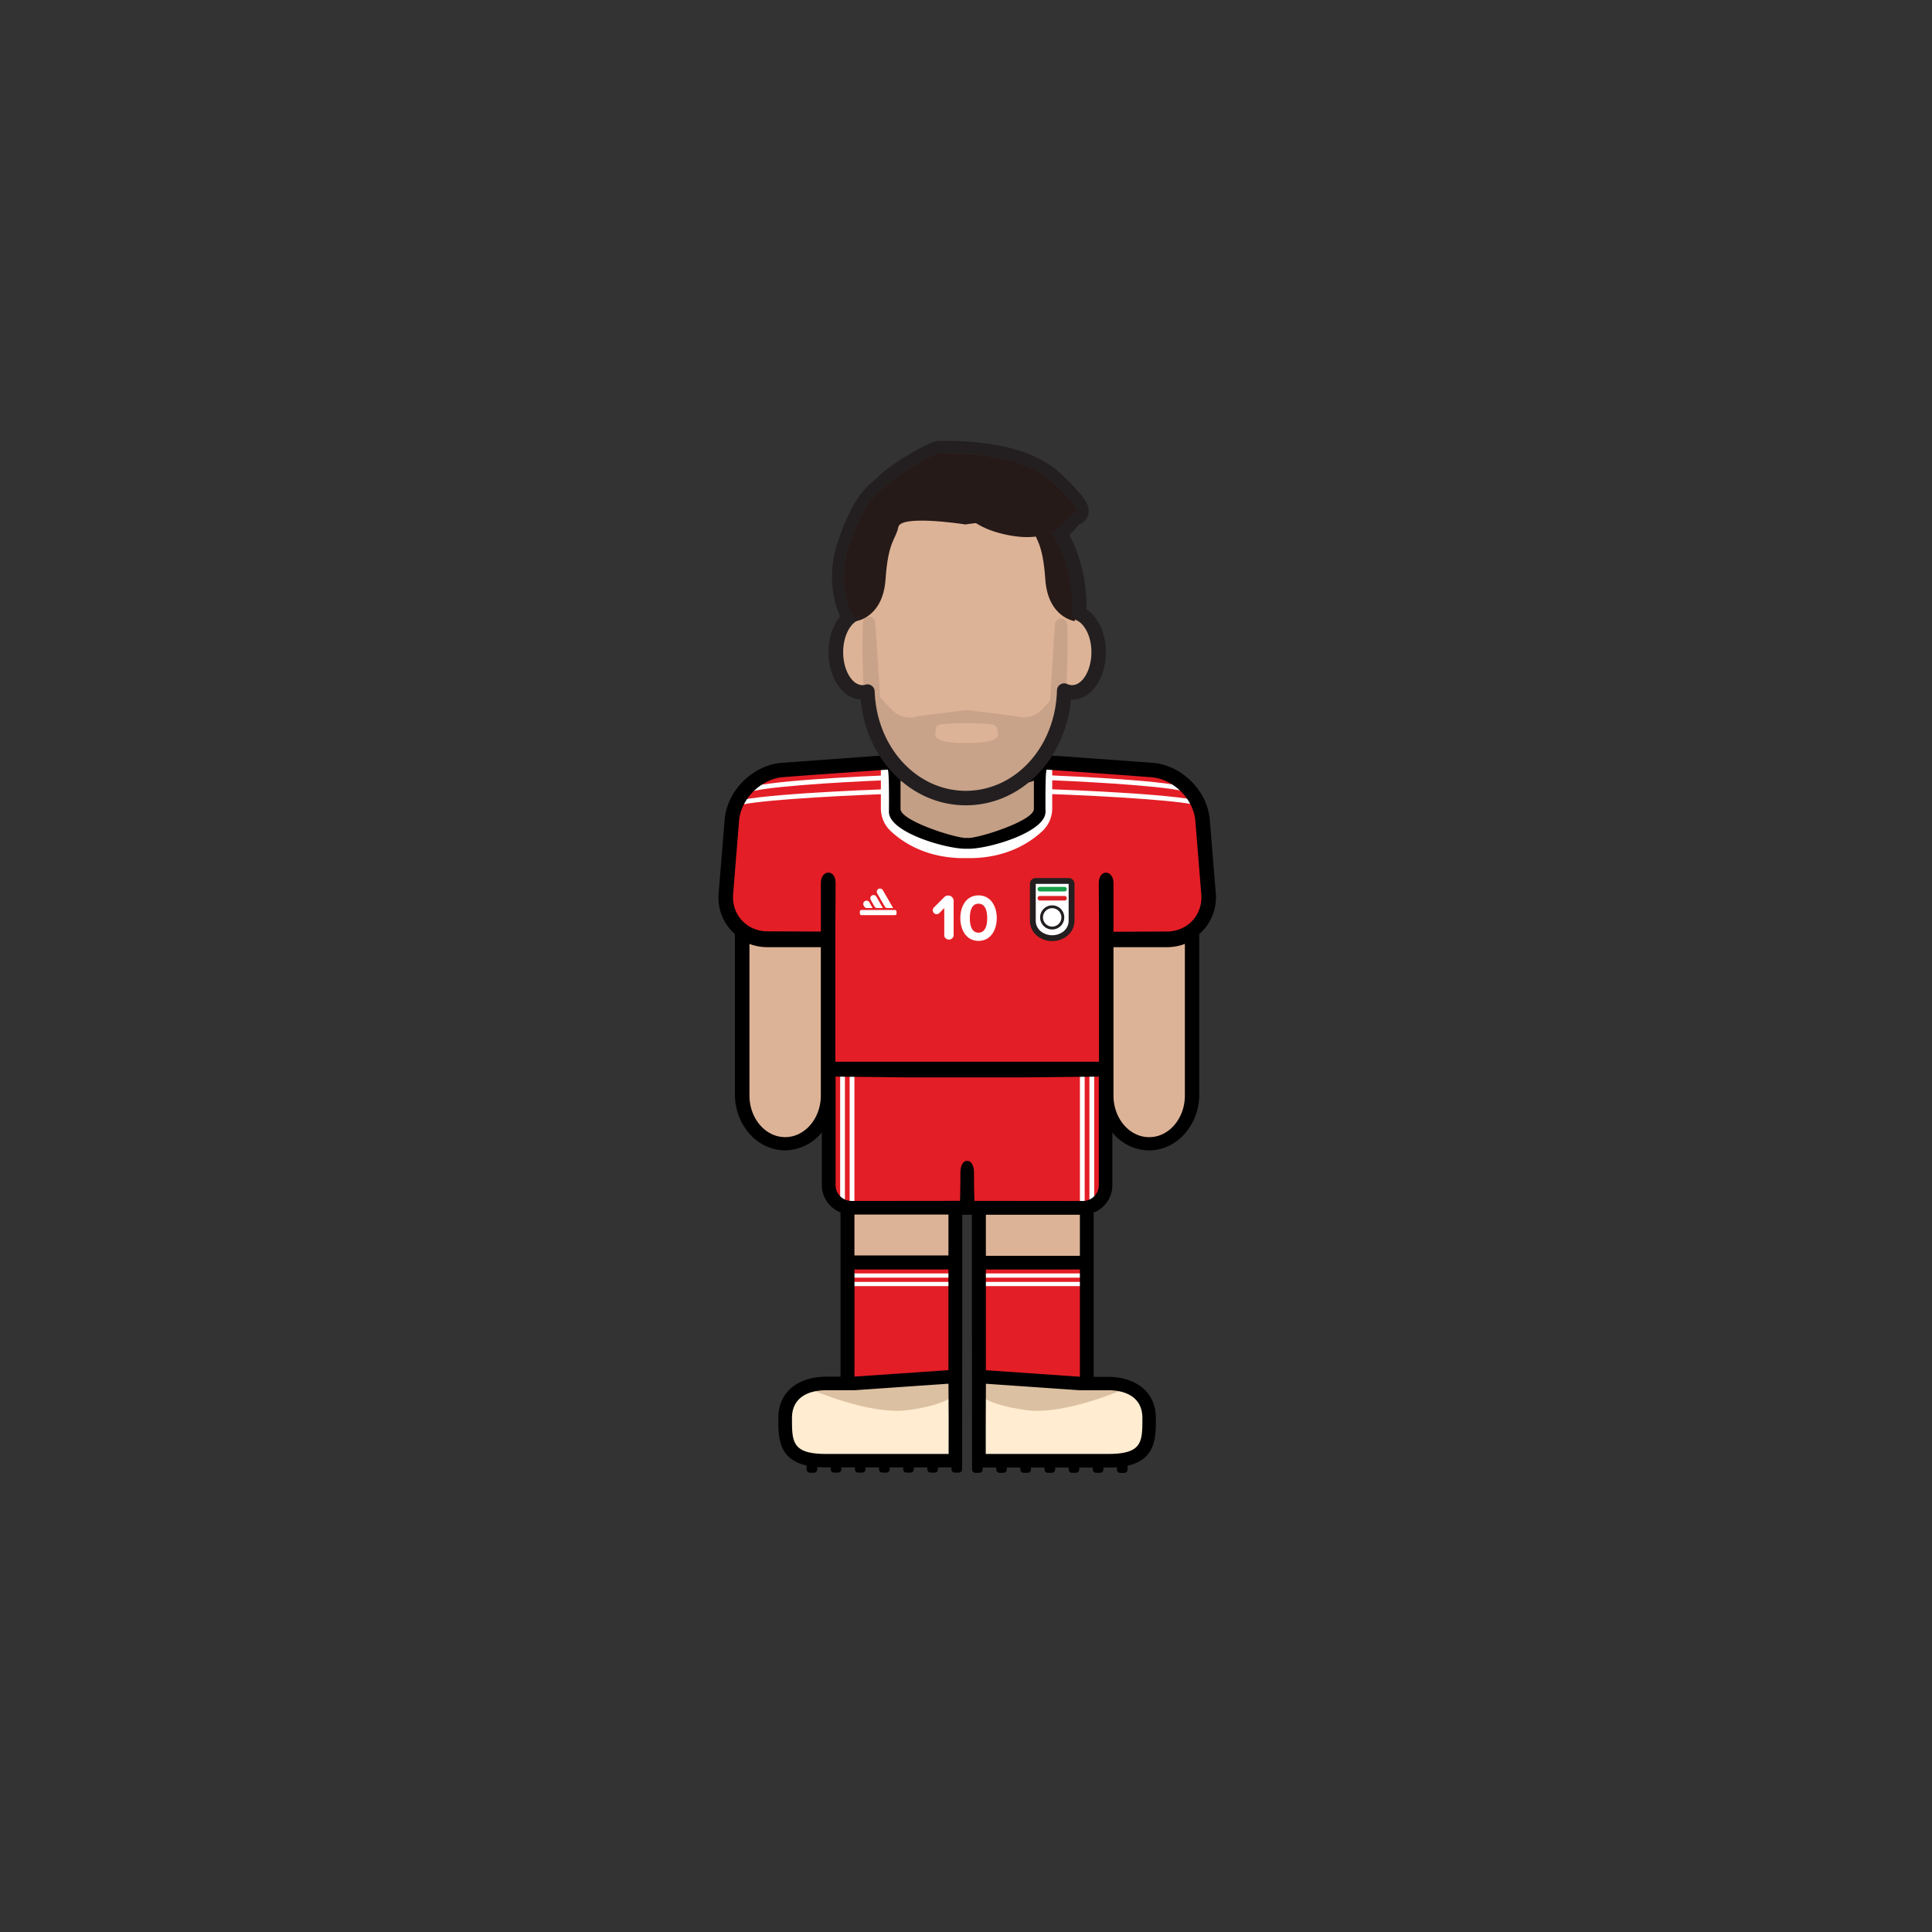 <svg id="player" xmlns="http://www.w3.org/2000/svg" viewBox="0 0 800 800"><rect x="0" y="0" width="800" height="800" fill="#333333" stroke="none"/><defs><style>.cls-1{fill:#ddb397}.cls-2{fill:#ffecd1}.cls-4{fill:#e41e26}.cls-5{fill:#fff}.cls-6{fill:#231f20}.cls-11{fill:#261a18}</style></defs><g id="skin"><path id="arm-left" class="cls-1" d="M306.43 383h36.78v72.38a18.39 18.39 0 01-18.39 18.39 18.39 18.39 0 01-18.39-18.39V383z"/><path id="arm-right" class="cls-1" d="M457.69 383h36.78v72.38a18.39 18.39 0 01-18.39 18.39 18.39 18.39 0 01-18.39-18.39V383z"/><path id="leg-left" class="cls-1" d="M350.38 492.97h45.67v45.67h-45.67z"/><path id="leg-right" class="cls-1" d="M405.28 492.97h45.67v45.67h-45.67z"/></g><g id="boots"><path id="left" class="cls-2" d="M395.83 570.99H373l-22.83 1.98h-12.5l-7.5 2.52-5.25 8.5v9.83l1.91 4.17 3.84 4.06 6.33 1.94h58.83v-33z"/><path id="right" class="cls-2" d="M405.11 571.22h22.83l22.83 1.97h12.5l7.5 2.53 5.25 8.5v9.83l-1.91 4.17-3.84 4.05-6.33 1.95h-58.83v-33z"/><path d="M466.88 574.58s-25.44 11.56-41.94 9.32-19.44-6.52-19.44-6.52l-.39-6.39s51.89-.43 61.77 3.59zm-132.82 0s25.44 11.56 41.94 9.32 19.43-6.52 19.43-6.52l.4-6.39s-51.89-.43-61.77 3.59z" fill="#dbc0a1"/></g><g id="socks"><g id="socks-2" data-name="socks"><path id="left-2" data-name="left" class="cls-4" d="M350.38 522.95h45.67v48.04h-45.67z"/><path id="right-2" data-name="right" class="cls-4" d="M404.88 522.95h45.67v48.04h-45.67z"/></g><path class="cls-5" d="M351.83 527.3h44.74v1.75h-44.74zm0 3.5h44.74v1.75h-44.74zm53.05-3.5h44.74v1.75h-44.74zm0 3.5h44.74v1.75h-44.74z"/></g><g id="shorts"><path id="shorts-2" data-name="shorts" class="cls-4" d="M342.17 443.49h116.49v47a9.95 9.95 0 01-9.95 9.95h-96.6a9.95 9.95 0 01-9.95-9.95v-47h.01z"/><path class="cls-5" d="M347.89 443.49h1.97v56.08h-1.97zm3.94 0h1.97v56.08h-1.97zm95.34 0h1.97v56.08h-1.97zm3.94 0h1.97v56.08h-1.97z"/></g><g id="shirt"><path id="shirt-2" data-name="shirt" class="cls-4" d="M370 315.75l-48.29 2.99-11.36 6.25-6.83 10.1-3.31 40.73 5.17 7.67 7.66 4.67h29.5l.17 54h114.83v-53.5l29.34-.17 7.01-4 6.99-10.5-3.4-37.33-6.83-11.84-9.77-6.08-49.84-2.99-1 21.24-6.5 6.5-11.16 3.48-11.88 2.02-15.46-3.17-11-5.66-3.66-3.84-.38-20.57z"/><path class="cls-5" d="M431 315.75l-.39 21.25-3.76 3.95-5.38 2.73-5.9 3.12-5.75 1.2-9.57 2.78-9.57-2.78-5.75-1.19-5.9-3.12-5.38-2.73-3.76-3.96-.39-21.23-4.75.87v18.05a12.88 12.88 0 004 9.37c5.08 4.8 15.18 11.58 31.48 11.27 16.3.31 26.39-6.47 31.47-11.27a12.88 12.88 0 004-9.37v-18.07z"/><path class="cls-5" d="M310 328.28l-1.16-1.63c4.68-3.34 52.32-5.36 57.74-5.58l.08 2c-21 .85-53.45 2.93-56.66 5.21zm-5.29 5.72l-1.16-1.63c4.68-3.33 57.1-5.35 63.06-5.57l.08 2c-23.17.82-58.8 2.91-61.98 5.2zm187-5.72l1.16-1.63c-4.68-3.34-52.32-5.36-57.74-5.58l-.08 2c21.03.85 53.48 2.93 56.66 5.21zM497 334l1.17-1.63c-4.68-3.33-57.1-5.35-63.07-5.57l-.07 2c23.19.82 58.82 2.91 61.97 5.2z"/><g id="brand-adidas"><g id="adidas"><rect id="bottom" class="cls-5" x="356.05" y="376.81" width="15.19" height="2.14" rx=".62" ry=".62"/><path class="cls-5" d="M363.72 368.11a1.33 1.33 0 00-.48 1.82l3.11 5.41a1.33 1.33 0 001.16.67h2.33l-4.29-7.42a1.34 1.34 0 00-1.83-.48zm-2.67 2.69a1.33 1.33 0 00-.49 1.81l1.53 2.72a1.34 1.34 0 001.17.68h2.32l-2.69-4.72a1.35 1.35 0 00-1.84-.49zm-2.93 2.35a1.34 1.34 0 00-.5 1.8l.21.37a1.33 1.33 0 001.17.68h2.32l-1.32-2.36a1.33 1.33 0 00-1.88-.49z"/></g></g><g id="crest-iran"><path class="cls-5" d="M440.36 386.38a8.05 8.05 0 01-9.34 0 6 6 0 01-2.5-4.85v-16.07h14.35v16.07a6 6 0 01-2.51 4.85z"/><path class="cls-6" d="M442.5 366v15.25a5.65 5.65 0 01-2.37 4.61 7.68 7.68 0 01-8.87 0 5.66 5.66 0 01-2.38-4.61V366h13.62m0-2.42h-13.62a2.42 2.42 0 00-2.42 2.42v15.25a8.09 8.09 0 003.39 6.58 10.05 10.05 0 0011.68 0 8.08 8.08 0 003.4-6.58V366a2.42 2.42 0 00-2.43-2.42z"/><rect x="429.65" y="367.24" width="12.09" height="1.88" rx=".84" ry=".84" fill="#17a049"/><rect x="429.65" y="371" width="12.09" height="1.88" rx=".84" ry=".84" fill="#db1f26"/><path class="cls-6" d="M435.69 384.88a5 5 0 115-5 5 5 0 01-5 5zm0-8.82a3.81 3.81 0 103.81 3.81 3.82 3.82 0 00-3.81-3.81z"/></g><path class="cls-5" d="M391 387.51V376l-2 2.05a1.65 1.65 0 01-1.15.5 1.62 1.62 0 01-1.61-1.62 1.67 1.67 0 01.47-1.15l4.31-4.32a2.3 2.3 0 011.62-.65 2.25 2.25 0 012.24 2.24v14.43a2 2 0 01-3.91 0zm14.19-16.75c5.2 0 7.55 4.7 7.55 9.4s-2.35 9.43-7.55 9.43-7.54-4.73-7.54-9.43 2.35-9.4 7.54-9.4zm0 3.44c-2.62 0-3.6 2.6-3.6 6s1 6 3.6 6 3.59-2.63 3.59-6-.99-6-3.59-6z"/></g><path id="neck" fill="#c39f86" d="M428.13 341.21l-27.59 8.62-28.6-9.62-1.92-23.62h61.04l-2.93 24.62z"/><path d="M503.38 369.38L500.91 339c-1.19-11.87-11.83-22.25-23.72-23.14l-37.14-2.7c-4.07-.45-20.52-.09-39.55.53-19-.62-35.48-1-39.55-.53l-37.14 2.7c-11.89.89-22.53 11.27-23.72 23.14l-2.47 30.36a20.14 20.14 0 005 15.74 18.65 18.65 0 001.69 1.64v66.36c0 12.81 9.32 23.23 20.78 23.23a19.8 19.8 0 0015.21-7.43v21.79a12.24 12.24 0 007.74 11.36v68h-5.93c-10.93 0-19.83 5.8-19.83 17.11 0 8.06 0 17 11.72 19.7v1.6a1.37 1.37 0 001.38 1.37h1.63a1.37 1.37 0 001.38-1.37v-1q1.72.15 3.72.15H344v.8a1.37 1.37 0 001.38 1.37h1.63a1.37 1.37 0 001.38-1.37v-.8H354v.8a1.37 1.37 0 001.38 1.37h1.63a1.37 1.37 0 001.38-1.37v-.8H364v.8a1.37 1.37 0 001.38 1.37h1.63a1.37 1.37 0 001.38-1.37v-.8H374v.8a1.37 1.37 0 001.38 1.37h1.63a1.37 1.37 0 001.38-1.37v-.8H384v.8a1.37 1.37 0 001.38 1.37h1.63a1.37 1.37 0 001.38-1.37v-.8H394v.8a1.37 1.37 0 001.38 1.37h1.63a1.37 1.37 0 001.38-1.37v-.81l.06-55.46V503h4v49.21l.06 54.67v1.6a1.37 1.37 0 001.38 1.37h1.63a1.37 1.37 0 001.38-1.37v-.8h5.61v.8a1.37 1.37 0 001.38 1.37h1.63a1.37 1.37 0 001.38-1.37v-.8h5.61v.8a1.37 1.37 0 001.38 1.37h1.63a1.37 1.37 0 001.38-1.37v-.8h5.61v.8a1.37 1.37 0 001.38 1.37h1.63a1.37 1.37 0 001.38-1.37v-.8h5.61v.8a1.37 1.37 0 001.38 1.37h1.63a1.37 1.37 0 001.38-1.37v-.8h5.61v.8a1.37 1.37 0 001.38 1.37h1.63a1.37 1.37 0 001.38-1.37v-.8h1.89c1.33 0 2.56 0 3.72-.15v1a1.37 1.37 0 001.38 1.37h1.63a1.37 1.37 0 001.38-1.37v-1.6c11.71-2.68 11.72-11.64 11.72-19.7 0-11.31-8.9-17.11-19.83-17.11h-5.93v-68a12.24 12.24 0 007.74-11.36v-21.84a19.8 19.8 0 0015.21 7.43c11.46 0 20.78-10.42 20.78-23.23v-66.36a18.65 18.65 0 001.69-1.64 20.14 20.14 0 005.1-15.74zM372.89 323.2c3.46 1.85 15.64 2.08 27.61 1.8 12 .28 24.15.05 27.61-1.8V335c0 4.81-22.42 12-27.23 12l-.38-.07-.38.07c-4.81 0-27.23-7.18-27.23-12zm-33 75.43v55c0 9.5-6.63 17.23-14.78 17.23s-14.78-7.73-14.78-17.23v-62.78a21.07 21.07 0 007.47 1.36h22.09zm52.91 203.42h-50.65c-14.21 0-14.21-5-14.21-14.89 0-8.22 6.37-11.5 14.21-11.5h11.67l38.93-2.7.07 15.37zm-38.74-76.4h38.67v41.7L354.08 570h-.26v-44.4zm-.26-5.74v-17h38.93v16.93h-38.91zm104.77 55.75h.26c7.84 0 14.21 3.28 14.21 11.5 0 9.91 0 14.89-14.21 14.89h-50.65v-13.7l.07-15.37 38.93 2.7h11.41zm-11.67-50h.26v44.4h-.26l-38.67-2.68v-41.7zm-38.67-5.74V503h38.93v17h-38.91zm46.84-73.78H455v44.58a6.6 6.6 0 01-6.58 6.58h-1.26l-43.68-.05s-.11-3.72-.16-8.75v-2.8c0-3.52-1.41-5.09-2.82-5-1.41-.08-2.82 1.49-2.82 5v2.79c-.05 5-.16 8.75-.16 8.75l-43.68.05h-1.26a6.6 6.6 0 01-6.58-6.58v-44.58h-.07v-.33l30.25.33h48.68l30.25-.33zm35.56 7.51c0 9.5-6.63 17.23-14.78 17.23s-14.78-7.73-14.78-17.23v-61.44h22.09a21.07 21.07 0 007.47-1.36zm6-77.21a13.55 13.55 0 01-2.76 4.66 13.85 13.85 0 01-3.24 2.63 14.72 14.72 0 01-7.47 2l-22.09.09v-20.15c0-5.56-6.08-5.93-6.08 0s.08 14.37.08 14.37v59.59H345.91V380s.08-8.45.08-14.37-6.08-5.54-6.08 0v20.11l-22.09-.09a14.72 14.72 0 01-7.47-2 13.85 13.85 0 01-3.24-2.63 13.55 13.55 0 01-2.76-4.66 14.79 14.79 0 01-.75-6.46l2.46-30.35c.9-8.95 9.23-17.08 18.2-17.75l11.12-.84 32.21-2.29c.68.55.49 17.49.49 17.49 0 8.43 23.34 15.29 31.77 15.29h1.3c8.43 0 31.77-6.86 31.77-15.29 0 0-.19-16.94.49-17.49l32.21 2.33 11.12.84c9 .67 17.3 8.8 18.2 17.75L497.4 370a14.79 14.79 0 01-.75 6.43z" id="border"/><g id="head"><path class="cls-6" d="M390.77 187.55c22.08 0 37.17 4.44 46 13.06 9 8.88 10.53 11.52 7.89 12-2.2.41-5.2 9.78-19.37 9.78a43.55 43.55 0 01-9.75-1.22c-17.82-4.14-17-13.64-26.85-13.64-2.71 0-6.23.71-11.16 2.45-22.92 8.07-9.38 29.61-15.3 36.36s-7.65 10.84-7.65 10.84-9.3-12.81-2.72-31.9 11.36-20.4 16-25 19.3-12.7 21-12.72h2m0-5h-2.1c-.9 0-2.77 0-11.82 5.32-3.36 2-9.45 5.72-12.6 8.86-.69.69-1.42 1.32-2.19 2-4.26 3.71-9.1 7.92-15 24.93-7.35 21.3 2.95 35.86 3.39 36.47l8.66-1s1.63-3.61 6.8-9.49c3.38-3.86 3-9.32 2.71-14.61-.54-8.74-1-16.29 10.49-20.34 4.14-1.45 7.25-2.16 9.5-2.16 2.54 0 3.57.81 6.41 3.36 3.59 3.23 8.5 7.64 19.31 10.15a48.67 48.67 0 0010.88 1.35c12.7 0 18.33-6.5 21-9.63l.5-.57a5.94 5.94 0 003.74-3.87c1.24-4.07-1.48-7.63-10.3-16.29-9.94-9.75-26.12-14.49-49.46-14.49z"/><path id="skin-2" data-name="skin" class="cls-1" d="M446.88 254.05c0-.91.08-1.81.08-2.73 0-30.51-21.06-55.25-47-55.25s-47 24.74-47 55.25c0 1.11 0 2.22.1 3.31-4.05 2.46-6.91 8.44-6.91 15.43 0 9.19 4.93 16.64 11 16.64a7.48 7.48 0 002.1-.32c.82 24.5 18.73 44.08 40.73 44.08S440 310.65 440.66 286a7.65 7.65 0 003.25.74c6.09 0 11-7.45 11-16.64.02-7.67-3.39-14.1-8.03-16.05z"/><path d="M436.87 258.17l-2.09 32.07-3.38 3.55a10.48 10.48 0 01-10.84 2.75L400.31 294l-20.26 2.58a10.48 10.48 0 01-10.84-2.75l-4.71-5-2.11-31.35a2.55 2.55 0 00-5.05.22c-.35 3.52-.3 26.82.67 28.63a9.94 9.94 0 002.57 3.2c0 2.24 0 5.19.13 8.67.32 8.13 14.3 23 20.55 28.25s19.05 6.75 19.05 6.75 12.79-1.5 19-6.75 20.23-20.12 20.55-28.25c.17-4.27.16-7.74.12-10.08a12.07 12.07 0 001.17-1.79c.91-1.69 1-24.67.74-27.91a2.55 2.55 0 00-5.02-.25zm-23.6 45.92c-.07 4.16-13 3.5-13 3.5s-12.9.66-13-3.5c0-3.31.07.47.19-1.91s1.94-2.22 4.27-2.43a114.51 114.51 0 0116.57 0c2.58.2 4.61.27 4.74 2.86.18 2.3.28-1.61.23 1.48z" fill="#130e0e" opacity=".1"/><path class="cls-11" d="M437.19 216.76c-10.74-20.82-35.34-20.74-37.43-20.69s-26.68-.13-37.43 20.69c-11.23 21.75-9.08 34.93-7.79 40.43 0 0 11.06-1.41 12.15-17.36s4.24-16.36 5.29-21.6c1-5 25.14-1.47 27.67-1.08h.23c2.53-.39 26.67-3.89 27.66 1.08 1 5.24 4.2 5.66 5.29 21.6S445 257.19 445 257.19c1.27-5.5 3.42-18.68-7.81-40.43z"/><path class="cls-6" d="M399.92 333.46c-22.68 0-41.28-19-43.53-43.79-7.52-.49-13.32-8.93-13.32-19.61 0-7 2.64-13.45 6.84-16.92v-1.82c0-32.12 22.45-58.25 50-58.25s50 26.13 50 58.25v1c4.85 3.18 8 10 8 17.76 0 11-6.16 19.64-14 19.64h-.46c-2.25 24.79-20.78 43.74-43.53 43.74zm-40.73-50.08a3 3 0 013 2.9c.77 23.09 17.34 41.18 37.73 41.18 20.58 0 37.15-18.26 37.74-41.58a3 3 0 014.27-2.64 4.73 4.73 0 002 .46c4.35 0 8-6.25 8-13.64 0-7-3.13-11.94-6.22-13.25a3 3 0 01-1.83-2.89v-.18c0-.8.07-1.6.07-2.42 0-28.81-19.76-52.25-44-52.25s-44 23.44-44 52.25c0 .92 0 1.89.09 3.16a3 3 0 01-1.43 2.71c-3.27 2-5.47 7.16-5.47 12.87 0 7.39 3.67 13.64 8 13.64a4.69 4.69 0 001.25-.19 2.74 2.74 0 01.8-.13z"/><path class="cls-11" d="M354.54 257.19s-9.3-12.81-2.72-31.9 11.36-20.4 16-25 19.3-12.7 21-12.72c23.2-.28 38.95 4.16 48 13.05s10.53 11.52 7.89 12-6.41 13.82-29.12 8.56-15.09-19.26-38-11.19-9.38 29.61-15.3 36.36-7.75 10.84-7.75 10.84z"/></g></svg>